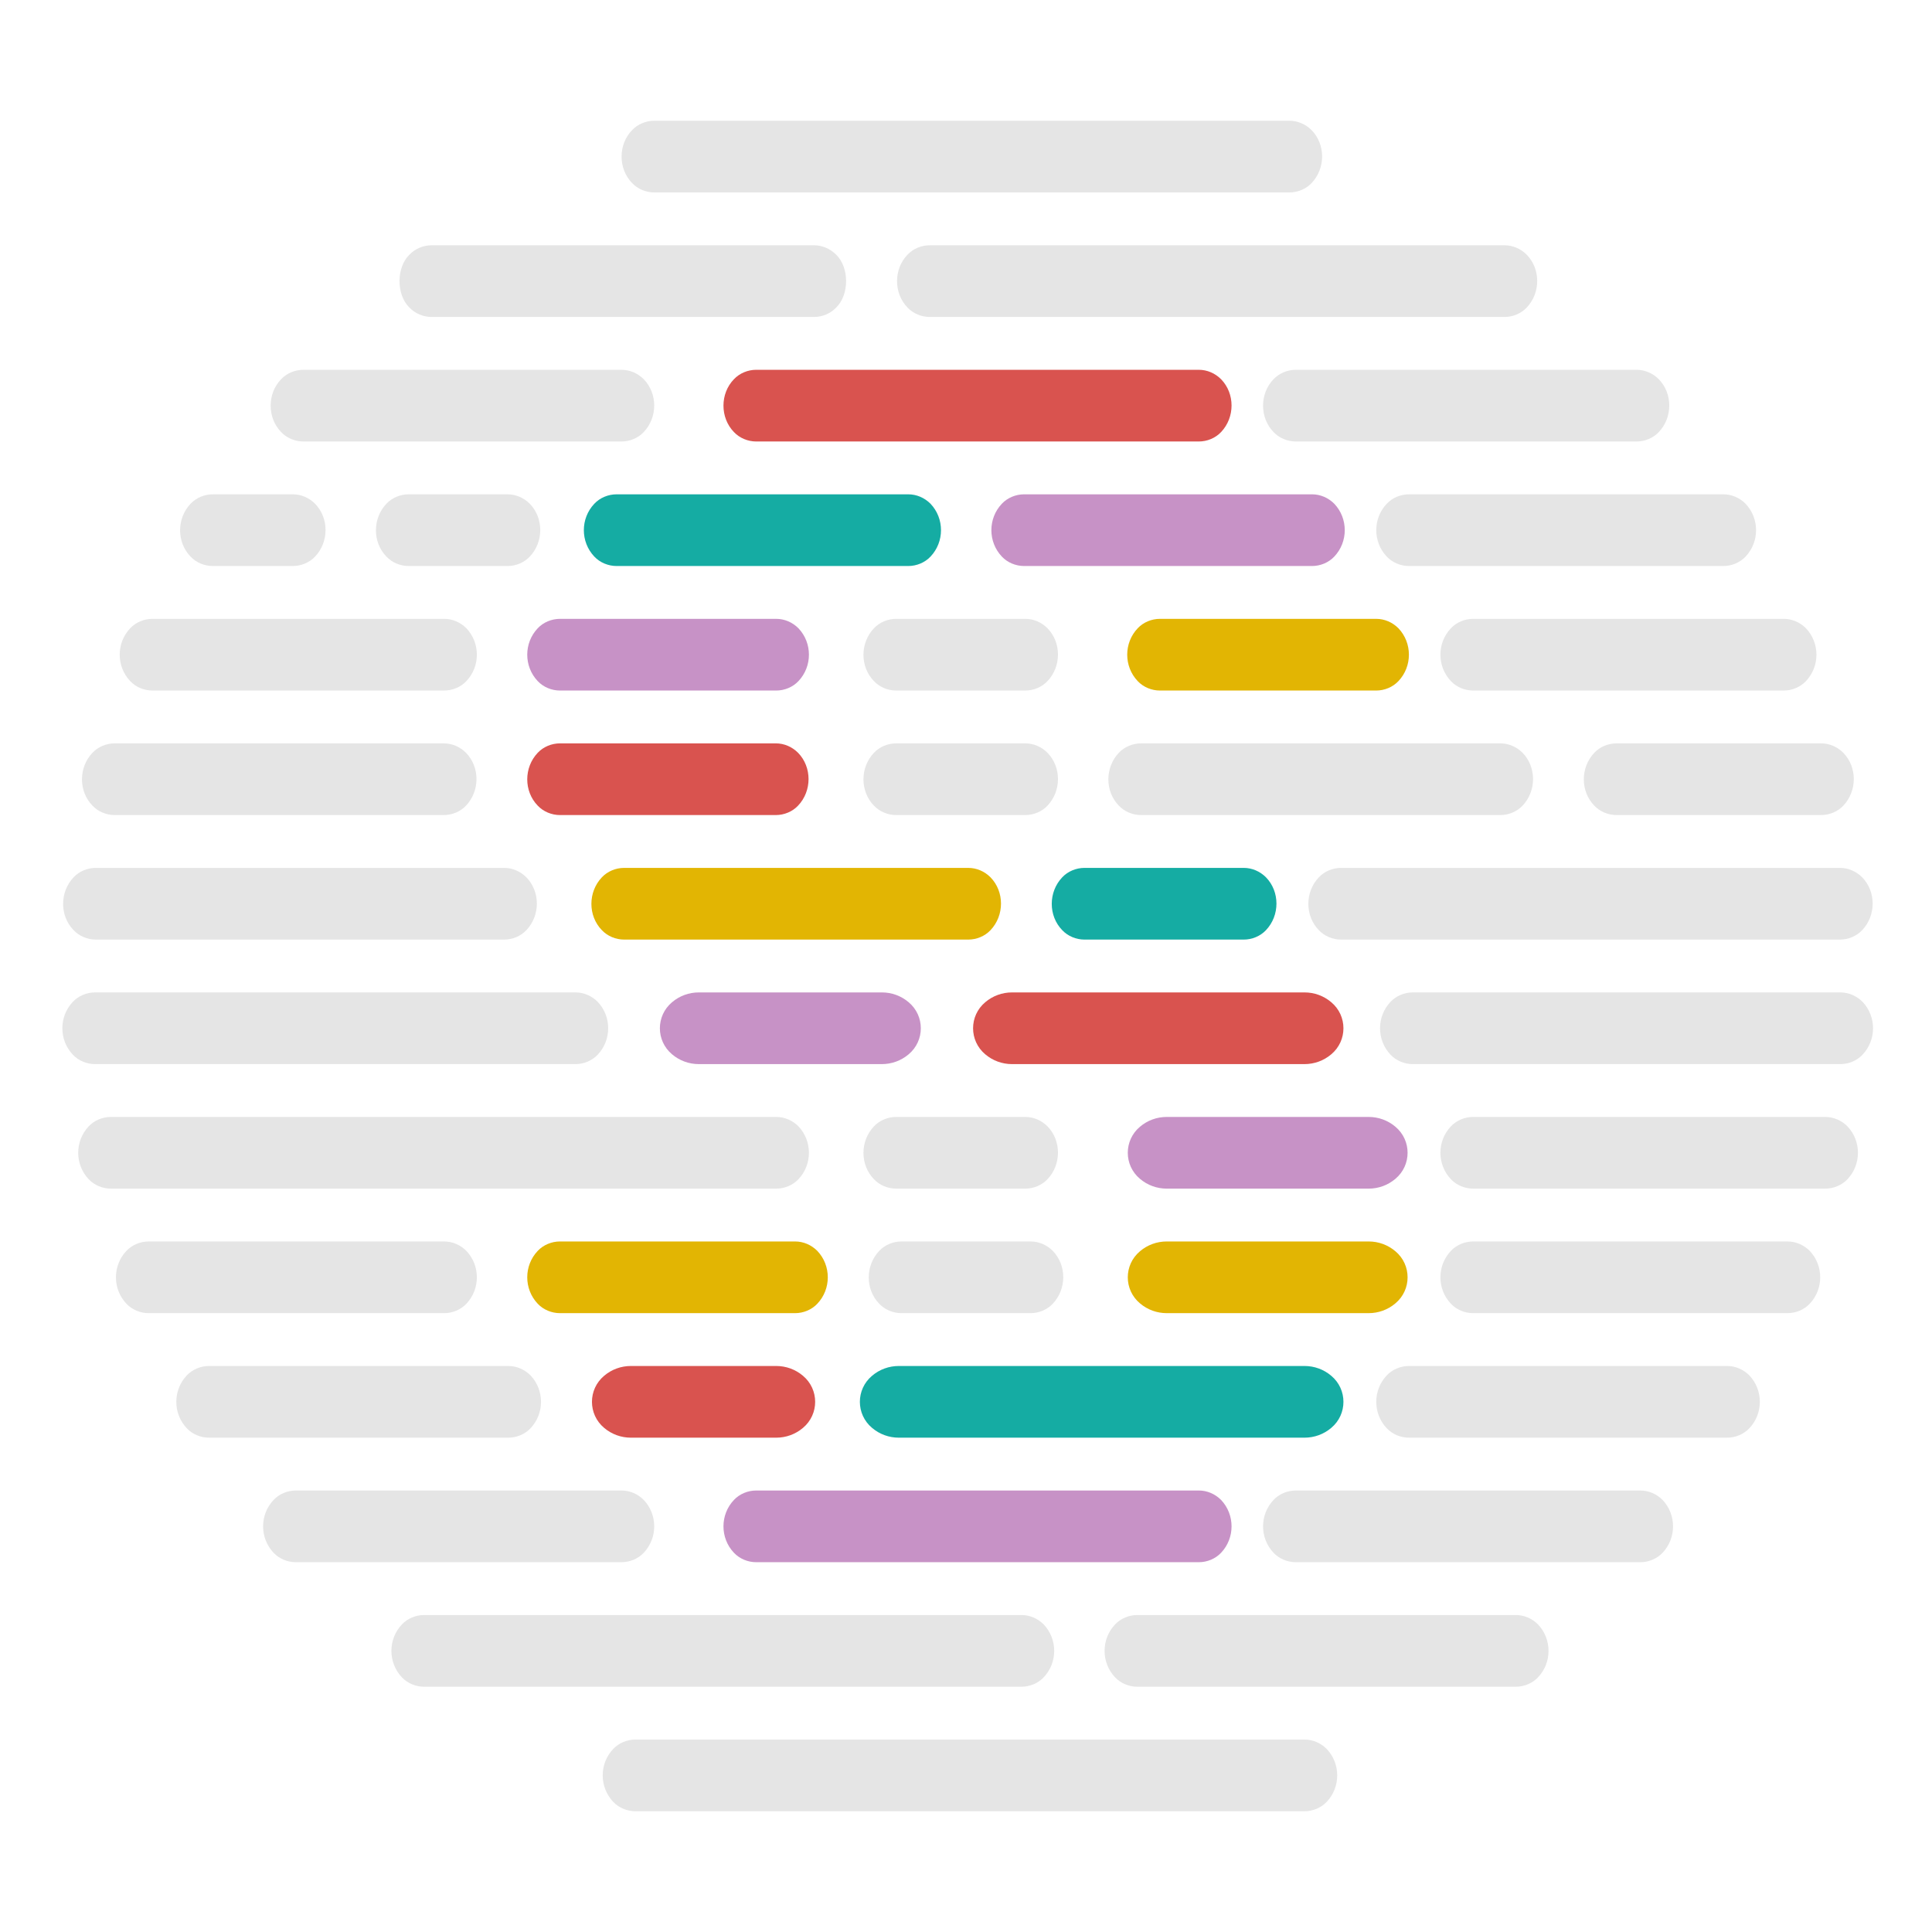 <svg xmlns="http://www.w3.org/2000/svg" width="512" height="512" x="0" y="0" version="1.0" viewBox="0 0 512 512"><style>.st0{fill:#e5e5e5}.st1{fill:#15aca3}.st2{fill:#e2b503}.st3{fill:#d9534f}.st4{fill:#c792c6}</style><path d="M349.5 246.5c-3.7-3.8-3.7-10.1 0-14 1.5-1.6 3.7-2.5 5.9-2.5h132.2c2.2 0 4.3.9 5.9 2.5 3.7 3.8 3.7 10.1 0 14-1.5 1.6-3.7 2.5-5.9 2.5H355.4c-2.2 0-4.4-.9-5.9-2.5z" class="st0"/><path d="M281.5 246.5c-3.7-3.8-3.7-10.1 0-14 1.5-1.6 3.7-2.5 5.9-2.5h42.2c2.2 0 4.3.9 5.9 2.5 3.7 3.8 3.7 10.1 0 14-1.5 1.6-3.7 2.5-5.9 2.5h-42.2c-2.2 0-4.4-.9-5.9-2.5z" class="st1"/><path d="M159.5 246.5c-3.7-3.8-3.7-10.1 0-14 1.5-1.6 3.7-2.5 5.9-2.5h91.2c2.2 0 4.3.9 5.9 2.5 3.7 3.8 3.7 10.1 0 14-1.5 1.6-3.7 2.5-5.9 2.5h-91.2c-2.2 0-4.4-.9-5.9-2.5z" class="st2"/><path d="M19.5 246.5c-3.7-3.8-3.7-10.1 0-14 1.5-1.6 3.7-2.5 5.9-2.5h108.2c2.2 0 4.3.9 5.9 2.5 3.7 3.8 3.7 10.1 0 14-1.5 1.6-3.7 2.5-5.9 2.5H25.4c-2.2 0-4.4-.9-5.9-2.5zM24.5 213.5c-3.7-3.8-3.7-10.1 0-14 1.5-1.6 3.7-2.5 5.9-2.5h87.2c2.2 0 4.3.9 5.9 2.5 3.7 3.8 3.7 10.1 0 14-1.5 1.6-3.7 2.5-5.9 2.5H30.4c-2.2 0-4.4-.9-5.9-2.5z" class="st0"/><path d="M142.5 213.5c-3.7-3.8-3.7-10.1 0-14 1.5-1.6 3.7-2.5 5.9-2.5h57.2c2.2 0 4.3.9 5.9 2.5 3.7 3.8 3.7 10.1 0 14-1.5 1.6-3.7 2.5-5.9 2.5h-57.2c-2.2 0-4.4-.9-5.9-2.5z" class="st3"/><path d="M296.5 213.5c-3.7-3.8-3.7-10.1 0-14 1.5-1.6 3.7-2.5 5.9-2.5h95.2c2.2 0 4.3.9 5.9 2.5 3.7 3.8 3.7 10.1 0 14-1.5 1.6-3.7 2.5-5.9 2.5h-95.2c-2.2 0-4.4-.9-5.9-2.5zM422.5 213.5c-3.7-3.8-3.7-10.1 0-14 1.5-1.6 3.7-2.5 5.9-2.5h54.2c2.2 0 4.3.9 5.9 2.5 3.7 3.8 3.7 10.1 0 14-1.5 1.6-3.7 2.5-5.9 2.5h-54.2c-2.2 0-4.4-.9-5.9-2.5zM231.6 199.5c1.5-1.6 3.7-2.5 5.9-2.5h34.2c2.2 0 4.3.9 5.9 2.5 3.7 3.8 3.7 10.1 0 14-1.5 1.6-3.7 2.5-5.9 2.5h-34.2c-2.2 0-4.4-.9-5.9-2.5-3.7-3.8-3.7-10.1 0-14M231.6 166.5c1.5-1.6 3.7-2.5 5.9-2.5h34.2c2.2 0 4.3.9 5.9 2.5 3.7 3.8 3.7 10.1 0 14-1.5 1.6-3.7 2.5-5.9 2.5h-34.2c-2.2 0-4.4-.9-5.9-2.5-3.7-3.8-3.7-10.1 0-14M384.5 180.5c-3.7-3.9-3.7-10.1 0-14 1.5-1.6 3.7-2.5 5.9-2.5h82.3c2.2 0 4.3.9 5.9 2.5 3.7 3.9 3.7 10.1 0 14-1.5 1.6-3.7 2.5-5.9 2.5h-82.3c-2.2 0-4.4-.9-5.9-2.5z" class="st0"/><path d="M301.5 180.5c-3.7-3.9-3.7-10.1 0-14 1.5-1.6 3.7-2.5 5.9-2.5h57.3c2.2 0 4.3.9 5.9 2.5 3.7 3.9 3.7 10.1 0 14-1.5 1.6-3.7 2.5-5.9 2.5h-57.3c-2.2 0-4.4-.9-5.9-2.5z" class="st2"/><path d="M142.5 180.5c-3.7-3.9-3.7-10.1 0-14 1.5-1.6 3.7-2.5 5.9-2.5h57.3c2.2 0 4.3.9 5.9 2.5 3.7 3.9 3.7 10.1 0 14-1.5 1.6-3.7 2.5-5.9 2.5h-57.3c-2.2 0-4.4-.9-5.9-2.5z" class="st4"/><path d="M34.5 180.5c-3.7-3.9-3.7-10.1 0-14 1.5-1.6 3.7-2.5 5.9-2.5h77.3c2.2 0 4.3.9 5.9 2.5 3.7 3.9 3.7 10.1 0 14-1.5 1.6-3.7 2.5-5.9 2.5H40.4c-2.2 0-4.4-.9-5.9-2.5zM367.5 147.5c-3.7-3.9-3.7-10.1 0-14 1.5-1.6 3.7-2.5 5.9-2.5h83.3c2.2 0 4.3.9 5.9 2.5 3.7 3.9 3.7 10.1 0 14-1.5 1.6-3.7 2.5-5.9 2.5h-83.3c-2.2 0-4.4-.9-5.9-2.5z" class="st0"/><path d="M265.5 147.5c-3.7-3.9-3.7-10.1 0-14 1.5-1.6 3.7-2.5 5.9-2.5h76.3c2.2 0 4.3.9 5.9 2.5 3.7 3.9 3.7 10.1 0 14-1.5 1.6-3.7 2.5-5.9 2.5h-76.3c-2.2 0-4.4-.9-5.9-2.5z" class="st4"/><path d="M157.5 147.5c-3.7-3.9-3.7-10.1 0-14 1.5-1.6 3.7-2.5 5.9-2.5h77.3c2.2 0 4.3.9 5.9 2.5 3.7 3.9 3.7 10.1 0 14-1.5 1.6-3.7 2.5-5.9 2.5h-77.3c-2.2 0-4.4-.9-5.9-2.5z" class="st1"/><path d="M102.4 133.5c1.5-1.6 3.7-2.5 5.9-2.5h26.2c2.2 0 4.3.9 5.9 2.5 3.7 3.8 3.7 10.1 0 14-1.5 1.6-3.7 2.5-5.9 2.5h-26.2c-2.2 0-4.4-.9-5.9-2.5-3.7-3.8-3.7-10.1 0-14M50.5 133.5c1.5-1.6 3.7-2.5 5.9-2.5h21.2c2.2 0 4.3.9 5.9 2.5 3.7 3.8 3.7 10.1 0 14-1.5 1.6-3.7 2.5-5.9 2.5H56.4c-2.2 0-4.4-.9-5.9-2.5-3.7-3.8-3.7-10.1 0-14M337.5 114.5c-3.7-3.8-3.7-10.2 0-14 1.5-1.6 3.7-2.5 5.9-2.5h90.3c2.2 0 4.3.9 5.9 2.5 3.7 3.8 3.7 10.1 0 14-1.5 1.6-3.7 2.5-5.9 2.5h-90.3c-2.2 0-4.4-.9-5.9-2.5z" class="st0"/><path d="M194.5 114.5c-3.7-3.8-3.7-10.2 0-14 1.5-1.6 3.7-2.5 5.9-2.5h117.3c2.2 0 4.3.9 5.9 2.5 3.7 3.8 3.7 10.1 0 14-1.5 1.6-3.7 2.5-5.9 2.5H200.4c-2.2 0-4.4-.9-5.9-2.5z" class="st3"/><path d="M74.5 114.5c-3.7-3.8-3.7-10.2 0-14 1.5-1.6 3.7-2.5 5.9-2.5h84.3c2.2 0 4.3.9 5.9 2.5 3.7 3.8 3.7 10.1 0 14-1.5 1.6-3.7 2.5-5.9 2.5H80.4c-2.2 0-4.4-.9-5.9-2.5zM240.5 81.5c-3.7-3.8-3.7-10.2 0-14 1.5-1.6 3.7-2.5 5.9-2.5h152.3c2.2 0 4.3.9 5.9 2.5 3.7 3.8 3.7 10.1 0 14-1.5 1.6-3.7 2.5-5.9 2.5H246.4c-2.2 0-4.4-.9-5.9-2.5zM108.5 81.5c-3.5-3.4-3.5-10.6 0-14 1.5-1.6 3.7-2.5 5.9-2.5h101.3c2.2 0 4.3.9 5.9 2.5 3.5 3.4 3.5 10.6 0 14-1.5 1.6-3.7 2.5-5.9 2.5H114.4c-2.2 0-4.4-.9-5.9-2.5zM167.5 48.5c-3.7-3.8-3.7-10.2 0-14 1.5-1.6 3.7-2.5 5.9-2.5h168.3c2.2 0 4.3.9 5.9 2.5 3.7 3.8 3.7 10.1 0 14-1.5 1.6-3.7 2.5-5.9 2.5H173.4c-2.2 0-4.4-.9-5.9-2.5zM19.3 279.5c-3.7-3.9-3.7-10.1 0-14 1.5-1.6 3.7-2.5 5.9-2.5h127.3c2.2 0 4.3.9 5.9 2.5 3.7 3.9 3.7 10.1 0 14-1.5 1.6-3.7 2.5-5.9 2.5H25.2c-2.2 0-4.4-.9-5.9-2.5z" class="st0"/><path d="M178.1 279.4c-4.3-3.6-4.3-10.2 0-13.8 2-1.7 4.5-2.6 7.1-2.6h48.5c2.6 0 5.1.9 7.1 2.6 4.3 3.6 4.3 10.2 0 13.8-2 1.7-4.5 2.6-7.1 2.6h-48.5c-2.6 0-5.1-.9-7.1-2.6z" class="st4"/><path d="M368.5 279.5c-3.7-3.9-3.7-10.1 0-14 1.5-1.6 3.7-2.5 5.9-2.5h113.3c2.2 0 4.3.9 5.9 2.5 3.7 3.9 3.7 10.1 0 14-1.5 1.6-3.7 2.5-5.9 2.5H374.4c-2.2 0-4.4-.9-5.9-2.5z" class="st0"/><path d="M261.1 279.4c-4.3-3.6-4.3-10.2 0-13.8 2-1.7 4.5-2.6 7.1-2.6h77.5c2.6 0 5.1.9 7.1 2.6 4.3 3.6 4.3 10.2 0 13.8-2 1.7-4.5 2.6-7.1 2.6h-77.5c-2.6 0-5.1-.9-7.1-2.6z" class="st3"/><path d="M23.5 312.5c-3.7-3.9-3.7-10.1 0-14 1.5-1.6 3.7-2.5 5.9-2.5h176.3c2.2 0 4.3.9 5.9 2.5 3.7 3.9 3.7 10.1 0 14-1.5 1.6-3.7 2.5-5.9 2.5H29.4c-2.2 0-4.4-.9-5.9-2.5z" class="st0"/><path d="M302.1 312.4c-4.3-3.6-4.3-10.2 0-13.8 2-1.7 4.5-2.6 7.1-2.6h53.5c2.6 0 5.1.9 7.1 2.6 4.3 3.6 4.3 10.2 0 13.8-2 1.7-4.5 2.6-7.1 2.6h-53.5c-2.6 0-5.1-.9-7.1-2.6z" class="st4"/><path d="M384.5 312.5c-3.7-3.9-3.7-10.1 0-14 1.5-1.6 3.7-2.5 5.9-2.5h93.3c2.2 0 4.3.9 5.9 2.5 3.7 3.9 3.7 10.1 0 14-1.5 1.6-3.7 2.5-5.9 2.5h-93.3c-2.2 0-4.4-.9-5.9-2.5zM231.6 298.5c1.5-1.6 3.7-2.5 5.9-2.5h34.2c2.2 0 4.3.9 5.9 2.5 3.7 3.8 3.7 10.1 0 14-1.5 1.6-3.7 2.5-5.9 2.5h-34.2c-2.2 0-4.4-.9-5.9-2.5-3.7-3.8-3.7-10.1 0-14M233 331.5c1.5-1.6 3.7-2.5 5.9-2.5h34.2c2.2 0 4.3.9 5.9 2.5 3.7 3.8 3.7 10.1 0 14-1.5 1.6-3.7 2.5-5.9 2.5h-34.2c-2.2 0-4.4-.9-5.9-2.5-3.7-3.8-3.7-10.1 0-14M33.5 345.5c-3.7-3.9-3.7-10.1 0-14 1.5-1.6 3.7-2.5 5.9-2.5h78.3c2.2 0 4.3.9 5.9 2.5 3.7 3.9 3.7 10.1 0 14-1.5 1.6-3.7 2.5-5.9 2.5H39.4c-2.2 0-4.4-.9-5.9-2.5z" class="st0"/><path d="M142.5 345.5c-3.7-3.9-3.7-10.1 0-14 1.5-1.6 3.7-2.5 5.9-2.5h62.3c2.2 0 4.3.9 5.9 2.5 3.7 3.9 3.7 10.1 0 14-1.5 1.6-3.7 2.5-5.9 2.5h-62.3c-2.2 0-4.4-.9-5.9-2.5zM302.1 345.4c-4.3-3.6-4.3-10.2 0-13.8 2-1.7 4.5-2.6 7.1-2.6h53.5c2.6 0 5.1.9 7.1 2.6 4.3 3.6 4.3 10.2 0 13.8-2 1.7-4.5 2.6-7.1 2.6h-53.5c-2.6 0-5.1-.9-7.1-2.6z" class="st2"/><path d="M384.5 345.5c-3.7-3.9-3.7-10.1 0-14 1.5-1.6 3.7-2.5 5.9-2.5h83.3c2.2 0 4.3.9 5.9 2.5 3.7 3.9 3.7 10.1 0 14-1.5 1.6-3.7 2.5-5.9 2.5h-83.3c-2.2 0-4.4-.9-5.9-2.5zM49.5 378.5c-3.7-3.9-3.7-10.1 0-14 1.5-1.6 3.7-2.5 5.9-2.5h79.3c2.2 0 4.3.9 5.9 2.5 3.7 3.9 3.7 10.1 0 14-1.5 1.6-3.7 2.5-5.9 2.5H55.4c-2.2 0-4.4-.9-5.9-2.5z" class="st0"/><path d="M160.1 378.4c-4.3-3.6-4.3-10.2 0-13.8 2-1.7 4.5-2.6 7.1-2.6h38.5c2.6 0 5.1.9 7.1 2.6 4.3 3.6 4.3 10.2 0 13.8-2 1.7-4.5 2.6-7.1 2.6h-38.5c-2.6 0-5.1-.9-7.1-2.6z" class="st3"/><path d="M231.1 378.4c-4.3-3.6-4.3-10.2 0-13.8 2-1.7 4.5-2.6 7.1-2.6h107.5c2.6 0 5.1.9 7.1 2.6 4.3 3.6 4.3 10.2 0 13.8-2 1.7-4.5 2.6-7.1 2.6H238.2c-2.6 0-5.1-.9-7.1-2.6z" class="st1"/><path d="M367.5 378.5c-3.7-3.9-3.7-10.1 0-14 1.5-1.6 3.7-2.5 5.9-2.5h84.3c2.2 0 4.3.9 5.9 2.5 3.7 3.9 3.7 10.1 0 14-1.5 1.6-3.7 2.5-5.9 2.5h-84.3c-2.2 0-4.4-.9-5.9-2.5zM72.5 411.5c-3.7-3.9-3.7-10.1 0-14 1.5-1.6 3.7-2.5 5.9-2.5h86.3c2.2 0 4.3.9 5.9 2.5 3.7 3.9 3.7 10.1 0 14-1.5 1.6-3.7 2.5-5.9 2.5H78.4c-2.2 0-4.4-.9-5.9-2.5z" class="st0"/><path d="M194.5 411.5c-3.7-3.9-3.7-10.1 0-14 1.5-1.6 3.7-2.5 5.9-2.5h117.3c2.2 0 4.3.9 5.9 2.5 3.7 3.9 3.7 10.1 0 14-1.5 1.6-3.7 2.5-5.9 2.5H200.4c-2.2 0-4.4-.9-5.9-2.5z" class="st4"/><path d="M337.5 411.5c-3.7-3.9-3.7-10.1 0-14 1.5-1.6 3.7-2.5 5.9-2.5h91.3c2.2 0 4.3.9 5.9 2.5 3.7 3.9 3.7 10.1 0 14-1.5 1.6-3.7 2.5-5.9 2.5h-91.3c-2.2 0-4.4-.9-5.9-2.5zM295.5 444.5c-3.7-3.9-3.7-10.1 0-14 1.5-1.6 3.7-2.5 5.9-2.5h100.3c2.2 0 4.3.9 5.9 2.5 3.7 3.9 3.7 10.1 0 14-1.5 1.6-3.7 2.5-5.9 2.5H301.4c-2.2 0-4.4-.9-5.9-2.5zM106.5 444.5c-3.7-3.9-3.7-10.1 0-14 1.5-1.6 3.7-2.5 5.9-2.5h158.3c2.2 0 4.3.9 5.9 2.5 3.7 3.9 3.7 10.1 0 14-1.5 1.6-3.7 2.5-5.9 2.5H112.4c-2.2 0-4.4-.9-5.9-2.5zM162.5 477.5c-3.7-3.9-3.7-10.1 0-14 1.5-1.6 3.7-2.5 5.9-2.5h177.3c2.2 0 4.3.9 5.9 2.5 3.7 3.9 3.7 10.1 0 14-1.5 1.6-3.7 2.5-5.9 2.5H168.4c-2.2 0-4.4-.9-5.9-2.5z" class="st0"/></svg>